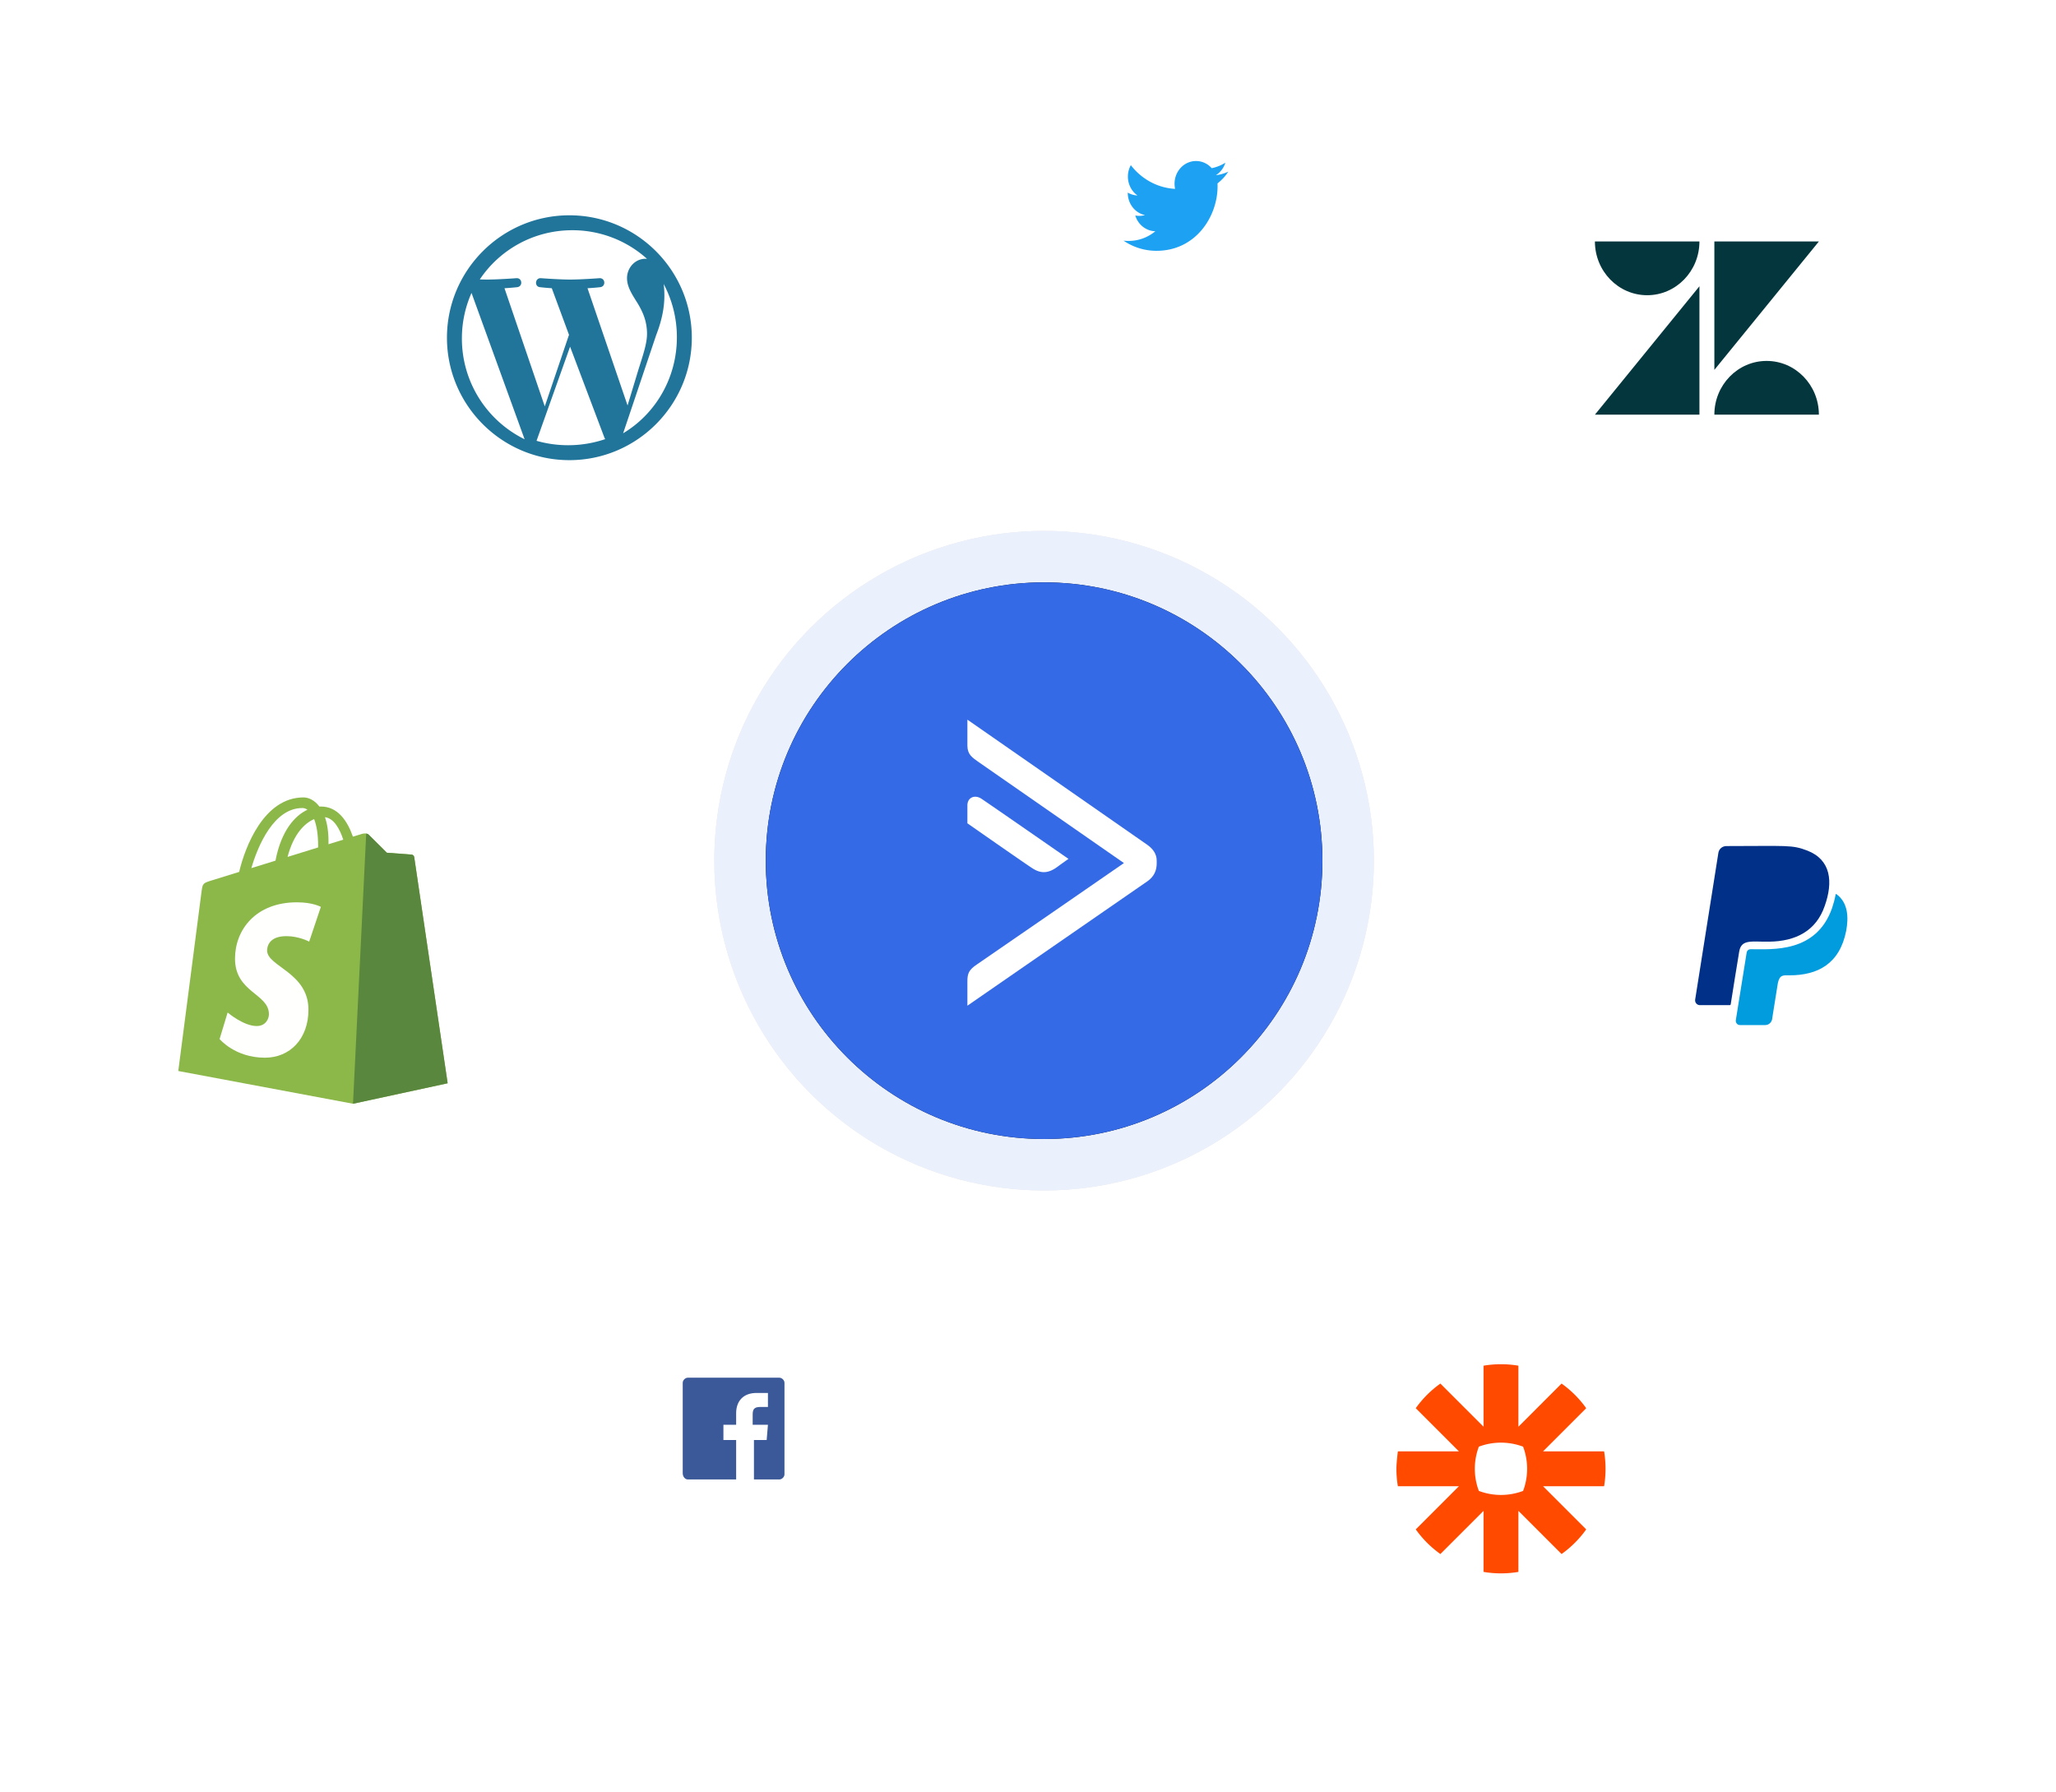 <svg xmlns="http://www.w3.org/2000/svg" xmlns:xlink="http://www.w3.org/1999/xlink" width="639" height="557" viewBox="0 0 639 557">
    <defs>
        <filter id="a" width="165.1%" height="165.1%" x="-32.6%" y="-23.3%" filterUnits="objectBoundingBox">
            <feOffset dy="12" in="SourceAlpha" result="shadowOffsetOuter1"/>
            <feGaussianBlur in="shadowOffsetOuter1" result="shadowBlurOuter1" stdDeviation="12"/>
            <feColorMatrix in="shadowBlurOuter1" result="shadowMatrixOuter1" values="0 0 0 0 0.12 0 0 0 0 0.129 0 0 0 0 0.16 0 0 0 1 0"/>
            <feMerge>
                <feMergeNode in="shadowMatrixOuter1"/>
                <feMergeNode in="SourceGraphic"/>
            </feMerge>
        </filter>
        <filter id="b" width="165.1%" height="165.1%" x="-32.6%" y="-23.3%" filterUnits="objectBoundingBox">
            <feOffset dy="12" in="SourceAlpha" result="shadowOffsetOuter1"/>
            <feGaussianBlur in="shadowOffsetOuter1" result="shadowBlurOuter1" stdDeviation="12"/>
            <feColorMatrix in="shadowBlurOuter1" result="shadowMatrixOuter1" values="0 0 0 0 0.12 0 0 0 0 0.129 0 0 0 0 0.16 0 0 0 1 0"/>
            <feMerge>
                <feMergeNode in="shadowMatrixOuter1"/>
                <feMergeNode in="SourceGraphic"/>
            </feMerge>
        </filter>
        <filter id="c" width="205%" height="205%" x="-52.5%" y="-37.5%" filterUnits="objectBoundingBox">
            <feOffset dy="12" in="SourceAlpha" result="shadowOffsetOuter1"/>
            <feGaussianBlur in="shadowOffsetOuter1" result="shadowBlurOuter1" stdDeviation="12"/>
            <feColorMatrix in="shadowBlurOuter1" result="shadowMatrixOuter1" values="0 0 0 0 0.12 0 0 0 0 0.129 0 0 0 0 0.16 0 0 0 1 0"/>
            <feMerge>
                <feMergeNode in="shadowMatrixOuter1"/>
                <feMergeNode in="SourceGraphic"/>
            </feMerge>
        </filter>
        <filter id="d" width="205%" height="205%" x="-52.5%" y="-37.5%" filterUnits="objectBoundingBox">
            <feOffset dy="12" in="SourceAlpha" result="shadowOffsetOuter1"/>
            <feGaussianBlur in="shadowOffsetOuter1" result="shadowBlurOuter1" stdDeviation="12"/>
            <feColorMatrix in="shadowBlurOuter1" result="shadowMatrixOuter1" values="0 0 0 0 0.12 0 0 0 0 0.129 0 0 0 0 0.16 0 0 0 1 0"/>
            <feMerge>
                <feMergeNode in="shadowMatrixOuter1"/>
                <feMergeNode in="SourceGraphic"/>
            </feMerge>
        </filter>
        <filter id="e" width="165.1%" height="165.1%" x="-32.6%" y="-23.3%" filterUnits="objectBoundingBox">
            <feOffset dy="12" in="SourceAlpha" result="shadowOffsetOuter1"/>
            <feGaussianBlur in="shadowOffsetOuter1" result="shadowBlurOuter1" stdDeviation="12"/>
            <feColorMatrix in="shadowBlurOuter1" result="shadowMatrixOuter1" values="0 0 0 0 0.12 0 0 0 0 0.129 0 0 0 0 0.16 0 0 0 1 0"/>
            <feMerge>
                <feMergeNode in="shadowMatrixOuter1"/>
                <feMergeNode in="SourceGraphic"/>
            </feMerge>
        </filter>
        <filter id="f" width="154.2%" height="154.2%" x="-27.1%" y="-19.4%" filterUnits="objectBoundingBox">
            <feOffset dy="12" in="SourceAlpha" result="shadowOffsetOuter1"/>
            <feGaussianBlur in="shadowOffsetOuter1" result="shadowBlurOuter1" stdDeviation="12"/>
            <feColorMatrix in="shadowBlurOuter1" result="shadowMatrixOuter1" values="0 0 0 0 0.12 0 0 0 0 0.129 0 0 0 0 0.16 0 0 0 1 0"/>
            <feMerge>
                <feMergeNode in="shadowMatrixOuter1"/>
                <feMergeNode in="SourceGraphic"/>
            </feMerge>
        </filter>
        <filter id="g" width="154.9%" height="154.9%" x="-27.5%" y="-19.6%" filterUnits="objectBoundingBox">
            <feOffset dy="12" in="SourceAlpha" result="shadowOffsetOuter1"/>
            <feGaussianBlur in="shadowOffsetOuter1" result="shadowBlurOuter1" stdDeviation="12"/>
            <feColorMatrix in="shadowBlurOuter1" result="shadowMatrixOuter1" values="0 0 0 0 0.12 0 0 0 0 0.129 0 0 0 0 0.16 0 0 0 1 0"/>
            <feMerge>
                <feMergeNode in="shadowMatrixOuter1"/>
                <feMergeNode in="SourceGraphic"/>
            </feMerge>
        </filter>
        <filter id="h" width="164.4%" height="164.4%" x="-32.2%" y="-26.3%" filterUnits="objectBoundingBox">
            <feOffset dy="12" in="SourceAlpha" result="shadowOffsetOuter1"/>
            <feGaussianBlur in="shadowOffsetOuter1" result="shadowBlurOuter1" stdDeviation="7"/>
            <feColorMatrix in="shadowBlurOuter1" result="shadowMatrixOuter1" values="0 0 0 0 0.24 0 0 0 0 0.259 0 0 0 0 0.32 0 0 0 0.217 0"/>
            <feMerge>
                <feMergeNode in="shadowMatrixOuter1"/>
                <feMergeNode in="SourceGraphic"/>
            </feMerge>
        </filter>
        <circle id="j" cx="102.5" cy="102.5" r="86.5"/>
        <filter id="i" width="167.6%" height="167.6%" x="-33.8%" y="-33.8%" filterUnits="objectBoundingBox">
            <feMorphology in="SourceAlpha" operator="dilate" radius="2.5" result="shadowSpreadOuter1"/>
            <feOffset in="shadowSpreadOuter1" result="shadowOffsetOuter1"/>
            <feGaussianBlur in="shadowOffsetOuter1" result="shadowBlurOuter1" stdDeviation="17"/>
            <feColorMatrix in="shadowBlurOuter1" values="0 0 0 0 0.208 0 0 0 0 0.416 0 0 0 0 0.902 0 0 0 0.585 0"/>
        </filter>
        <circle id="l" cx="102.5" cy="102.5" r="102.5"/>
        <filter id="k" width="157.1%" height="157.1%" x="-28.5%" y="-28.5%" filterUnits="objectBoundingBox">
            <feMorphology in="SourceAlpha" operator="dilate" radius="2.5" result="shadowSpreadOuter1"/>
            <feOffset in="shadowSpreadOuter1" result="shadowOffsetOuter1"/>
            <feGaussianBlur in="shadowOffsetOuter1" result="shadowBlurOuter1" stdDeviation="17"/>
            <feColorMatrix in="shadowBlurOuter1" values="0 0 0 0 0.208 0 0 0 0 0.416 0 0 0 0 0.902 0 0 0 0.585 0"/>
        </filter>
    </defs>
    <g fill="none" fill-rule="evenodd" transform="translate(24 -1)">
        <g filter="url(#a)" transform="translate(88 29)">
            <circle cx="64.5" cy="64.5" r="64.5" fill="#FFF"/>
            <path fill="#21759B" fill-rule="nonzero" d="M64.964 26.914c-20.974 0-38.05 17.061-38.05 38.05 0 20.974 17.076 38.05 38.05 38.05 20.974 0 38.05-17.076 38.05-38.05 0-20.989-17.076-38.05-38.05-38.05zm-33.41 38.283c0-5.04 1.07-9.831 2.992-14.154l16.497 45.475a34.846 34.846 0 0 1-19.489-31.32zm33.017 33.177c-3.412 0-6.7-.481-9.816-1.37L65.18 67.749 75.85 96.011c.078.166.156.316.25.467a35.89 35.89 0 0 1-11.53 1.896zm6.026-48.796c2.068-.107 3.934-.32 3.934-.32 1.851-.213 1.635-2.905-.216-2.798 0 0-5.569.425-9.163.425-3.378 0-9.055-.425-9.055-.425-1.851-.107-2.067 2.692-.216 2.798 0 0 1.758.213 3.61.32l5.352 14.48-7.528 22.251L44.79 49.578c2.067-.107 3.934-.32 3.934-.32 1.851-.213 1.635-2.905-.216-2.798 0 0-5.569.425-9.163.425-.648 0-1.404-.015-2.222-.045 6.155-9.202 16.722-15.286 28.74-15.286a34.603 34.603 0 0 1 23.232 8.898c-.155-.016-.294-.03-.448-.03-3.378 0-5.77 2.904-5.77 6.022 0 2.799 1.636 5.157 3.38 7.955 1.31 2.251 2.838 5.156 2.838 9.354 0 2.905-1.127 6.267-2.623 10.966L83.046 86.02 70.597 49.578zM81.67 94.662l10.258-30.486c1.913-4.924 2.56-8.857 2.56-12.371 0-1.27-.075-2.447-.225-3.546 2.62 4.924 4.112 10.56 4.112 16.567 0 12.743-6.718 23.86-16.705 29.836z"/>
        </g>
        <circle cx="64.5" cy="64.5" r="64.5" fill="#FFF" filter="url(#b)" transform="translate(378 393)"/>
        <g filter="url(#c)" transform="translate(301 13)">
            <circle cx="40" cy="40" r="40" fill="#FFF"/>
            <path fill="#1DA1F2" fill-rule="nonzero" d="M53.398 33.001c.02.306.02.61.02.916 0 9.31-6.714 20.036-18.985 20.036-3.78 0-7.293-1.155-10.247-3.16.537.065 1.054.086 1.611.086 3.12 0 5.991-1.112 8.285-3.008-2.934-.066-5.392-2.093-6.24-4.884.414.065.827.109 1.26.109.6 0 1.2-.087 1.757-.24-3.058-.654-5.35-3.488-5.35-6.911v-.087c.887.523 1.92.85 3.015.893-1.797-1.264-2.975-3.423-2.975-5.864 0-1.309.331-2.508.91-3.554 3.284 4.273 8.222 7.064 13.758 7.369a8.373 8.373 0 0 1-.165-1.613c0-3.881 2.975-7.042 6.673-7.042 1.921 0 3.656.85 4.875 2.223a12.726 12.726 0 0 0 4.235-1.7 6.968 6.968 0 0 1-2.933 3.88c1.343-.152 2.644-.545 3.842-1.09a14.803 14.803 0 0 1-3.346 3.641z"/>
        </g>
        <g filter="url(#d)" transform="translate(164 393)">
            <circle cx="40" cy="40" r="40" fill="#FFF"/>
            <path fill="#3B5998" fill-rule="nonzero" d="M25.767 24.186c-.79 0-1.581.79-1.581 1.581v28.07c0 1.186.79 1.977 1.581 1.977h15.024V43.558h-3.954v-4.744h3.954v-3.558c0-3.954 2.372-6.326 6.325-6.326h3.558v4.35h-2.372c-1.976 0-2.372.79-2.372 2.371v3.163h4.744l-.395 4.744h-3.953v12.256h7.907c.79 0 1.581-.79 1.581-1.581V25.767c0-.79-.79-1.581-1.581-1.581H25.767z"/>
        </g>
        <g filter="url(#e)" transform="translate(462 212)">
            <circle cx="64.5" cy="64.5" r="64.5" fill="#FFF"/>
            <path fill="#009CDE" fill-rule="nonzero" d="M84.85 54.972c-.222-.16-.309-.22-.37.16-.247 1.4-.629 2.763-1.085 4.126-4.92 13.973-18.555 12.757-25.212 12.757-.752 0-1.245.405-1.344 1.154-2.786 17.24-3.34 20.837-3.34 20.837-.124.872.43 1.584 1.306 1.584h7.829c1.06 0 1.935-.774 2.145-1.83.086-.663-.136.75 1.775-11.21.567-2.701 1.763-2.419 3.612-2.419 8.754 0 15.584-3.536 17.618-13.789.801-4.273.567-8.767-2.934-11.37z"/>
            <path fill="#003087" d="M54.558 72.641c-.431 2.358-2.145 13.347-2.65 16.454-.037.22-.124.307-.37.307H42.34c-.937 0-1.615-.81-1.492-1.707l7.225-45.664c.184-1.179 1.245-2.075 2.465-2.075 18.777 0 20.355-.455 25.15 1.4 7.41 2.86 8.088 9.76 5.425 17.226-2.65 7.687-8.938 10.99-17.272 11.088-5.35.086-8.569-.86-9.284 2.971z"/>
        </g>
        <g filter="url(#f)" transform="translate(429 13)">
            <circle cx="77.5" cy="77.5" r="77.5" fill="#FFF"/>
            <g fill="#03363D" fill-rule="nonzero">
                <path d="M75.18 64.97v39.91H42.695zM75.18 51.048c0 9.227-7.272 16.706-16.243 16.706-8.97 0-16.242-7.48-16.242-16.706H75.18zM79.82 104.88c0-9.227 7.272-16.706 16.243-16.706 8.97 0 16.242 7.48 16.242 16.706H79.82zM79.82 90.958v-39.91h32.485z"/>
            </g>
        </g>
        <g filter="url(#g)" transform="translate(0 212)">
            <circle cx="76.5" cy="76.5" r="76.5" fill="#FFF"/>
            <path fill="#8CB849" d="M69.979 28.13c.53 0 1.064.18 1.575.532-3.935 1.851-8.153 6.516-9.935 15.828l-7.5 2.323c2.086-7.103 7.04-18.682 15.86-18.682zm3.648 3.453c.755 1.892 1.246 4.608 1.246 8.272 0 .187-.002.359-.003.532l-9.49 2.939c1.828-7.052 5.253-10.458 8.247-11.743zm9.058 6.386l-4.594 1.422c.001-.324.003-.643.003-.99 0-3.037-.422-5.482-1.098-7.42 2.716.341 4.525 3.431 5.689 6.988zm22.052 5.405c-.066-.479-.485-.744-.832-.773-.345-.029-7.663-.571-7.663-.571s-5.083-5.045-5.64-5.603c-.559-.558-1.648-.39-2.071-.265l-2.845.878c-1.698-4.885-4.694-9.374-9.965-9.374-.145 0-.295.007-.445.014-1.499-1.982-3.356-2.843-4.96-2.843-12.278 0-18.145 15.35-19.984 23.15-4.771 1.478-8.16 2.529-8.594 2.665-2.663.836-2.747.92-3.097 3.429-.263 1.9-7.232 55.79-7.232 55.79l54.3 10.173 29.421-6.365s-10.328-69.826-10.393-70.305z"/>
            <path fill="#5A873E" d="M103.905 42.601c-.345-.029-7.663-.571-7.663-.571s-5.083-5.045-5.64-5.603c-.209-.209-.49-.315-.785-.361l-4.106 83.978 29.419-6.365s-10.328-69.826-10.393-70.305c-.066-.479-.485-.744-.832-.773"/>
            <path fill="#FFFFFE" d="M75.721 58.858L72.094 69.65s-3.179-1.698-7.075-1.698c-5.712 0-6 3.585-6 4.489 0 4.928 12.848 6.816 12.848 18.36 0 9.083-5.76 14.932-13.528 14.932-9.321 0-14.088-5.801-14.088-5.801l2.496-8.246s4.9 4.207 9.034 4.207c2.702 0 3.8-2.127 3.8-3.68 0-6.43-10.54-6.718-10.54-17.281 0-8.892 6.382-17.496 19.264-17.496 4.964 0 7.416 1.422 7.416 1.422"/>
        </g>
        <path fill="#FF4A00" fill-rule="nonzero" d="M450.625 457.514a19.442 19.442 0 0 1-1.248 6.862 19.432 19.432 0 0 1-6.863 1.25h-.028a19.433 19.433 0 0 1-6.861-1.249 19.44 19.44 0 0 1-1.25-6.862v-.028a19.466 19.466 0 0 1 1.248-6.862 19.45 19.45 0 0 1 6.863-1.25h.028c2.416.002 4.73.445 6.863 1.25a19.453 19.453 0 0 1 1.248 6.862v.028zm23.923-5.43h-18.971l13.414-13.415a32.672 32.672 0 0 0-7.66-7.661l-13.414 13.414v-18.97a32.7 32.7 0 0 0-5.4-.452h-.035a32.7 32.7 0 0 0-5.399.452v18.971L423.67 431.01a32.653 32.653 0 0 0-4.15 3.51l-.004.004a32.664 32.664 0 0 0-3.506 4.146l13.415 13.414h-18.972s-.451 3.564-.452 5.405v.024c0 1.81.152 3.619.452 5.405h18.971l-13.414 13.415a32.685 32.685 0 0 0 7.66 7.66l13.414-13.414v18.97c1.783.3 3.587.45 5.394.452h.047a32.734 32.734 0 0 0 5.393-.452v-18.971l13.414 13.414a32.669 32.669 0 0 0 4.149-3.508l.003-.003a32.692 32.692 0 0 0 3.508-4.148l-13.414-13.415h18.971c.3-1.782.45-3.586.452-5.393v-.047a32.734 32.734 0 0 0-.452-5.393z"/>
        <path stroke="#FFF" stroke-width="2" d="M298 203v-34a8 8 0 0 0-8-8h-39a8 8 0 0 1-8-8v-51a8 8 0 0 0-8-8h-25M321 187v-50.066a8 8 0 0 0-8-8h-36a8 8 0 0 1-8-8V65a8 8 0 0 1 8-8h29.43M374 259h45a8 8 0 0 0 8-8v-56a8 8 0 0 1 8-8h65a8 8 0 0 0 8-8v-23M374 270h34.046a8 8 0 0 1 8 8v84a8 8 0 0 0 8 8H517a8 8 0 0 0 8-8v-29.11M288 327v53.62a8 8 0 0 1-8 8h-6.372a8 8 0 0 0-8 8V425a8 8 0 0 1-8 8H235" opacity=".15"/>
        <g stroke="#FFF" stroke-width="2" transform="translate(74 303)">
            <path d="M0 51v36a8 8 0 0 0 8 8h57a8 8 0 0 0 8-8V74a8 8 0 0 1 8-8h37a8 8 0 0 0 8-8V8a8 8 0 0 1 8-8h29" opacity=".15"/>
            <circle cx="23" cy="95" r="3"/>
            <circle cx="126" cy="36" r="3"/>
        </g>
        <path stroke="#FFF" stroke-width="2" d="M318 327v83.225a8 8 0 0 0 8 8h7.188a8 8 0 0 1 8 8V450a8 8 0 0 0 8 8H381M234 267h-55a8 8 0 0 1-8-8v-64a8 8 0 0 0-8-8H85a8 8 0 0 0-8 8v32" opacity=".15"/>
        <g filter="url(#h)" transform="translate(198 154)">
            <use fill="#000" filter="url(#i)" xlink:href="#j"/>
            <use fill="#356AE6" xlink:href="#j"/>
            <g opacity=".1">
                <use fill="#000" filter="url(#k)" xlink:href="#l"/>
                <use fill="#356AE6" xlink:href="#l"/>
            </g>
            <g fill="#FFF" fill-rule="nonzero">
                <path d="M134.6 108.905c2.25-1.555 2.899-3.605 2.899-5.561v-.86c0-2.038-1.12-3.629-2.899-4.901-1.508-1.084-55.937-38.914-55.937-38.914v8.047c0 2.792 1.52 3.723 3.416 5.077 2.745 1.933 45.24 31.445 45.24 31.445s-43.06 29.748-45.64 31.468c-2.675 1.767-3.016 2.992-3.016 5.337v7.528s53.499-36.982 55.937-38.666z"/>
                <path d="M78.663 85.342v5.537s16.8 11.746 20.063 13.89c2.769 1.85 5.113 1.709 7.953-.388a157.861 157.861 0 0 1 3.404-2.44S85.602 84.954 83.022 83.246c-2.074-1.367-4.36-.4-4.36 2.097z"/>
            </g>
        </g>
        <circle cx="143" cy="187" r="3" stroke="#FFF" stroke-width="2"/>
        <circle cx="243" cy="130" r="3" stroke="#FFF" stroke-width="2"/>
        <circle cx="269" cy="75" r="3" stroke="#FFF" stroke-width="2"/>
        <circle cx="482" cy="187" r="3" stroke="#FFF" stroke-width="2"/>
        <circle cx="416" cy="312" r="3" stroke="#FFF" stroke-width="2"/>
        <circle cx="341" cy="441" r="3" stroke="#FFF" stroke-width="2"/>
        <circle cx="276" cy="389" r="3" stroke="#FFF" stroke-width="2"/>
    </g>
</svg>
